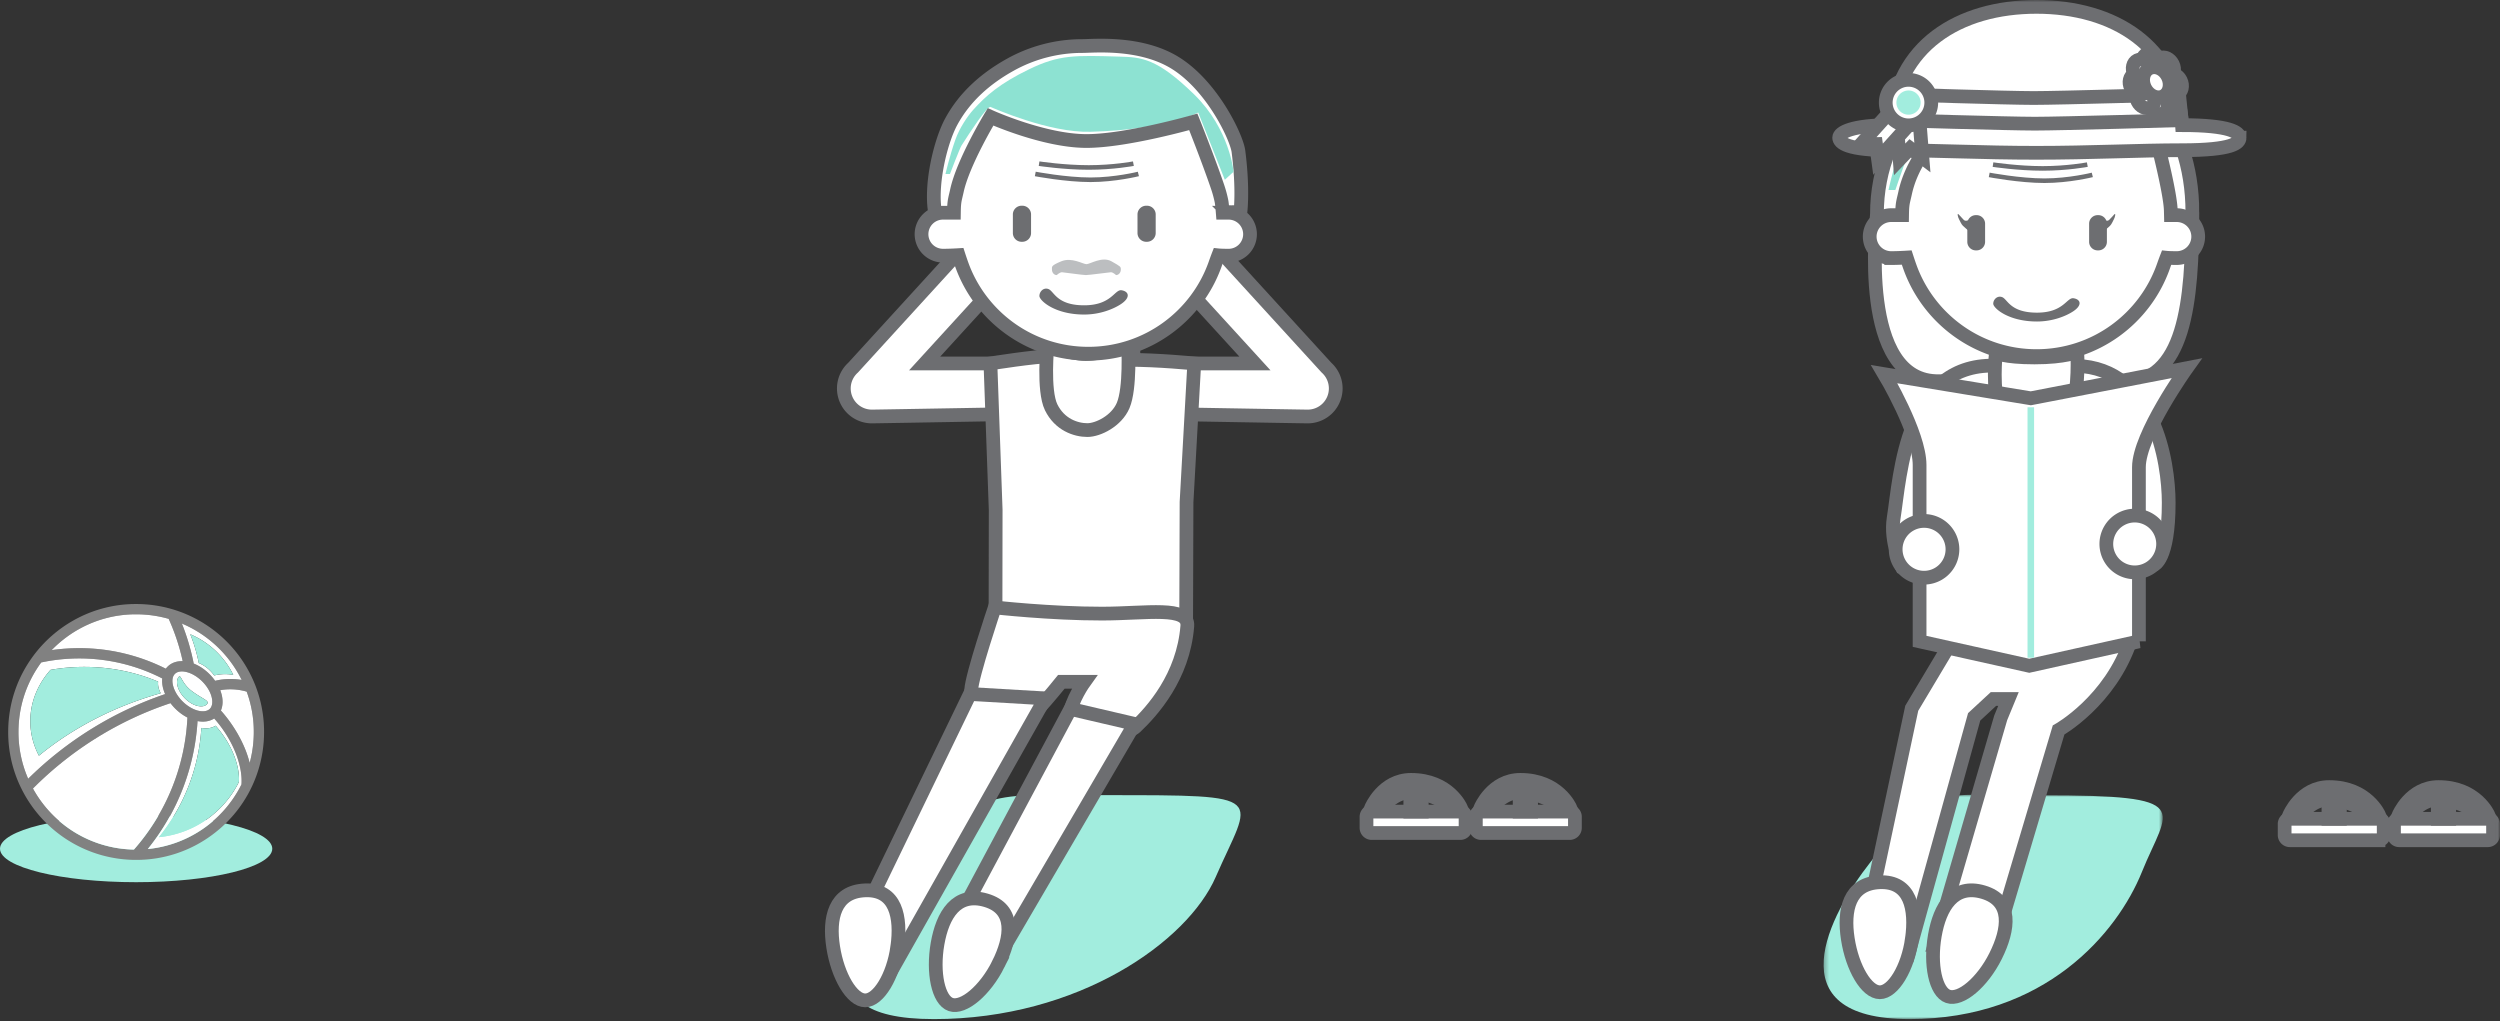 <svg xmlns="http://www.w3.org/2000/svg" xmlns:xlink="http://www.w3.org/1999/xlink" width="546" height="223" viewBox="0 0 546 223">
    <rect x="0" y="0" width="546" height="223" fill="#333333" stroke="none"/>
    <defs>
        <path id="a" d="M.27.978h74.076V50H.27z"/>
        <path id="c" d="M0 222.569h565.984V0H0z"/>
    </defs>
    <g fill="none" fill-rule="evenodd" transform="translate(-20)">
        <path fill="#A2EDDE" d="M285.508 191.543c7.816-17.948 12.324-17.88-23.899-17.88-25.424 0-28.173-2.06-42.67 16.35-9.495 12.055-26.557 32.556 5.041 32.556s55.401-16.957 61.528-31.026"/>
        <g transform="translate(418 172.569)">
            <mask id="b" fill="#fff">
                <use xlink:href="#a"/>
            </mask>
            <path fill="#A2EDDE" d="M69.787 17.876C75.478 3.777 81.917 1.12 47.967 1.12c-23.828 0-23.906-2.609-37.494 14.645C1.575 27.064-10.6 50 19.014 50s45.39-18.788 50.773-32.124" mask="url(#b)"/>
        </g>
        <path fill="#FFF" d="M539.466 183.507H520.1a1.135 1.135 0 0 1-1.135-1.135v-2.412c0-.626.508-1.135 1.135-1.135h19.367c.627 0 1.135.509 1.135 1.135v2.412c0 .627-.508 1.135-1.135 1.135"/>
        <path stroke="#6D6E71" stroke-width="3" d="M539.466 183.507H520.1a1.135 1.135 0 0 1-1.135-1.135v-2.412c0-.626.508-1.135 1.135-1.135h19.367c.627 0 1.135.509 1.135 1.135v2.412c0 .627-.508 1.135-1.135 1.135z"/>
        <mask id="d" fill="#fff">
            <use xlink:href="#c"/>
        </mask>
        <path fill="#FFF" d="M528.533 178.825h2.499v-4.713h-2.499z" mask="url(#d)"/>
        <path stroke="#6D6E71" stroke-width="3" d="M528.533 178.825h2.499v-4.713h-2.499z" mask="url(#d)"/>
        <path fill="#FFF" d="M538.303 178.055s-5.264-3.487-9.615-3.487c-3.854 0-6.263 3.487-6.263 3.487h-2.475s2.54-6.156 8.738-6.156c8.323 0 10.928 6.156 10.928 6.156h-1.313z" mask="url(#d)"/>
        <path stroke="#6D6E71" stroke-width="3" d="M538.303 178.055s-5.264-3.487-9.615-3.487c-3.854 0-6.263 3.487-6.263 3.487h-2.475s2.54-6.156 8.738-6.156c8.323 0 10.928 6.156 10.928 6.156h-1.313z" mask="url(#d)"/>
        <path fill="#FFF" d="M563.35 183.507h-19.368a1.135 1.135 0 0 1-1.135-1.135v-2.412c0-.626.508-1.135 1.135-1.135h19.367c.627 0 1.135.509 1.135 1.135v2.412c0 .627-.508 1.135-1.135 1.135" mask="url(#d)"/>
        <path stroke="#6D6E71" stroke-width="3" d="M563.35 183.507h-19.368a1.135 1.135 0 0 1-1.135-1.135v-2.412c0-.626.508-1.135 1.135-1.135h19.367c.627 0 1.135.509 1.135 1.135v2.412c0 .627-.508 1.135-1.135 1.135z" mask="url(#d)"/>
        <path fill="#FFF" d="M552.416 178.825h2.499v-4.713h-2.499z" mask="url(#d)"/>
        <path stroke="#6D6E71" stroke-width="3" d="M552.416 178.825h2.499v-4.713h-2.499z" mask="url(#d)"/>
        <path fill="#FFF" d="M562.186 178.055s-5.264-3.487-9.615-3.487c-3.855 0-6.264 3.487-6.264 3.487h-2.475s2.54-6.156 8.739-6.156c8.322 0 10.928 6.156 10.928 6.156h-1.313z" mask="url(#d)"/>
        <path stroke="#6D6E71" stroke-width="3" d="M562.186 178.055s-5.264-3.487-9.615-3.487c-3.855 0-6.264 3.487-6.264 3.487h-2.475s2.54-6.156 8.739-6.156c8.322 0 10.928 6.156 10.928 6.156h-1.313z" mask="url(#d)"/>
        <path fill="#FFF" d="M338.946 181.934h-19.367a1.135 1.135 0 0 1-1.135-1.134v-2.412c0-.627.508-1.135 1.135-1.135h19.367c.627 0 1.135.508 1.135 1.135v2.412c0 .626-.508 1.134-1.135 1.134" mask="url(#d)"/>
        <path stroke="#6D6E71" stroke-width="3" d="M338.946 181.934h-19.367a1.135 1.135 0 0 1-1.135-1.134v-2.412c0-.627.508-1.135 1.135-1.135h19.367c.627 0 1.135.508 1.135 1.135v2.412c0 .626-.508 1.134-1.135 1.134z" mask="url(#d)"/>
        <path fill="#FFF" d="M328.012 177.253h2.499v-4.713h-2.499z" mask="url(#d)"/>
        <path stroke="#6D6E71" stroke-width="3" d="M328.012 177.253h2.499v-4.713h-2.499z" mask="url(#d)"/>
        <path fill="#FFF" d="M337.782 176.483s-5.264-3.488-9.615-3.488c-3.854 0-6.263 3.488-6.263 3.488h-2.475s2.54-6.158 8.738-6.158c8.323 0 10.928 6.158 10.928 6.158h-1.313z" mask="url(#d)"/>
        <path stroke="#6D6E71" stroke-width="3" d="M337.782 176.483s-5.264-3.488-9.615-3.488c-3.854 0-6.263 3.488-6.263 3.488h-2.475s2.54-6.158 8.738-6.158c8.323 0 10.928 6.158 10.928 6.158h-1.313z" mask="url(#d)"/>
        <path fill="#FFF" d="M362.828 181.934h-19.367a1.135 1.135 0 0 1-1.135-1.134v-2.412c0-.627.508-1.135 1.135-1.135h19.367c.627 0 1.135.508 1.135 1.135v2.412c0 .626-.508 1.134-1.135 1.134" mask="url(#d)"/>
        <path stroke="#6D6E71" stroke-width="3" d="M362.828 181.934h-19.367a1.135 1.135 0 0 1-1.135-1.134v-2.412c0-.627.508-1.135 1.135-1.135h19.367c.627 0 1.135.508 1.135 1.135v2.412c0 .626-.508 1.134-1.135 1.134z" mask="url(#d)"/>
        <path fill="#FFF" d="M351.895 177.253h2.499v-4.713h-2.499z" mask="url(#d)"/>
        <path stroke="#6D6E71" stroke-width="3" d="M351.895 177.253h2.499v-4.713h-2.499z" mask="url(#d)"/>
        <path fill="#FFF" d="M361.665 176.483s-5.264-3.488-9.615-3.488c-3.854 0-6.263 3.488-6.263 3.488h-2.475s2.54-6.158 8.738-6.158c8.323 0 10.928 6.158 10.928 6.158h-1.313z" mask="url(#d)"/>
        <path stroke="#6D6E71" stroke-width="3" d="M361.665 176.483s-5.264-3.488-9.615-3.488c-3.854 0-6.263 3.488-6.263 3.488h-2.475s2.54-6.158 8.738-6.158c8.323 0 10.928 6.158 10.928 6.158h-1.313z" mask="url(#d)"/>
        <path fill="#FFF" d="M498.812 46.348c0 19.779-1.618 37.335-15.488 37.203-5.267-.051-34.637-.422-39.762-.298-17.966.435-13.64-34.974-13.64-36.514 0-19.78 14.871-35.787 37.12-35.787 19.78 0 31.77 15.617 31.77 35.396" mask="url(#d)"/>
        <path stroke="#6D6E71" stroke-width="3" d="M498.812 46.348c0 19.779-1.618 37.335-15.488 37.203-5.267-.051-34.637-.422-39.762-.298-17.966.435-13.64-34.974-13.64-36.514 0-19.78 14.871-35.787 37.12-35.787 19.78 0 31.77 15.617 31.77 35.396z" mask="url(#d)"/>
        <path fill="#8DE2D2" d="M451.426 16.494c6.546-3.164 15.874-2.996 15.874-2.996s-11.148 4.602-14.546 9.155c-3.049 4.086.236 9.568-1.328 9.568-4.155 0-7.293-2.032-8.001-2.325-.71-.294-2.8-.956-2.8-.956s-3.58 3.943-4.74 7.025c-.578 1.54-1.94 5.535-1.94 5.535h-1.498s.91-4.289 2.214-8.009c.923-2.635 4.015-7.078 5.144-8.336 2.722-3.035 5.077-5.496 11.621-8.66" mask="url(#d)"/>
        <path fill="#FFF" d="M456.562 79.904c-20.462-1.287-21.525 24.086-22.99 33.269-.826 5.175 1.805 10.675 1.805 10.675l9.428 2.023c.047-3.051.402-3.674.402-9.964 0-3.766 1.698-10.743 1.698-10.743H448s1.82 17.112 1.762 23.254c-.052 5.459-3.268 11.21-3.268 11.21l35.501.113s-2.343-5.42-2.343-10.834c0-6.111 1.603-23.743 1.603-23.743l1.156-.01s.729 7.473.758 11.152c.028 3.679-1.199 5.12-1.199 5.12 1.078 1.68 8.447 1.943 8.447 1.943s3.228-.936 3.228-13.57c0-8.987-3.228-29.386-20.151-29.895h-16.932" mask="url(#d)"/>
        <path stroke="#6D6E71" stroke-width="3" d="M456.562 79.904c-20.462-1.287-21.525 24.086-22.99 33.269-.826 5.175 1.805 10.675 1.805 10.675l9.428 2.023c.047-3.051.402-3.674.402-9.964 0-3.766 1.698-10.743 1.698-10.743H448s1.82 17.112 1.762 23.254c-.052 5.459-3.268 11.21-3.268 11.21l35.501.113s-2.343-5.42-2.343-10.834c0-6.111 1.603-23.743 1.603-23.743l1.156-.01s.729 7.473.758 11.152c.028 3.679-1.199 5.12-1.199 5.12 1.078 1.68 8.447 1.943 8.447 1.943s3.228-.936 3.228-13.57c0-8.987-3.228-29.386-20.151-29.895h-16.932z" mask="url(#d)"/>
        <path fill="#FFF" d="M500.088 51.675a4.687 4.687 0 0 1-4.689 4.688c-1.574 0-2.228-.069-2.228-.069s-.259.667-.693 1.897c-4.029 11.408-14.907 19.58-27.699 19.58-12.717 0-23.546-8.084-27.627-19.39-.335-.929-.726-2.133-.726-2.133s-1.838.115-3.394.115a4.687 4.687 0 0 1-4.688-4.688 4.687 4.687 0 0 1 4.688-4.688h2.384s.01-.678.024-1.026c.07-1.715.286-2.184.64-3.812 1.344-6.197 5.224-10.416 5.224-10.416s14.809.926 24.268.946c9.459.02 25.953-.04 25.953-.04s2.465 9.687 2.574 13.257c.017.557.029 1.091.029 1.091h1.271a4.687 4.687 0 0 1 4.689 4.688" mask="url(#d)"/>
        <path stroke="#6D6E71" stroke-width="3" d="M500.088 51.675a4.687 4.687 0 0 1-4.689 4.688c-1.574 0-2.228-.069-2.228-.069s-.259.667-.693 1.897c-4.029 11.408-14.907 19.58-27.699 19.58-12.717 0-23.546-8.084-27.627-19.39-.335-.929-.726-2.133-.726-2.133s-1.838.115-3.394.115a4.687 4.687 0 0 1-4.688-4.688 4.687 4.687 0 0 1 4.688-4.688h2.384s.01-.678.024-1.026c.07-1.715.286-2.184.64-3.812 1.344-6.197 5.224-10.416 5.224-10.416s14.809.926 24.268.946c9.459.02 25.953-.04 25.953-.04s2.465 9.687 2.574 13.257c.017.557.029 1.091.029 1.091h1.271a4.687 4.687 0 0 1 4.689 4.688z" mask="url(#d)"/>
        <path fill="#FFF" d="M473.678 76.843s.449 8.252-1.172 12.065c-1.436 3.377-5.466 5.372-7.818 5.372-2.535 0-6.061-1.2-7.908-4.98-1.802-3.687-.882-12.273-.882-12.273s1.636 1.04 8.444 1.04c6.786 0 9.336-1.224 9.336-1.224" mask="url(#d)"/>
        <path stroke="#6D6E71" stroke-width="3" d="M473.678 76.843s.449 8.252-1.172 12.065c-1.436 3.377-5.466 5.372-7.818 5.372-2.535 0-6.061-1.2-7.908-4.98-1.802-3.687-.882-12.273-.882-12.273s1.636 1.04 8.444 1.04c6.786 0 9.336-1.224 9.336-1.224z" mask="url(#d)"/>
        <path fill="#6D6E71" d="M451.68 54.687h-.155a1.869 1.869 0 0 1-1.864-1.863V48.85c0-1.025.839-1.863 1.864-1.863h.155c1.025 0 1.864.838 1.864 1.863v3.974a1.869 1.869 0 0 1-1.864 1.863M478.282 54.687h-.155a1.869 1.869 0 0 1-1.864-1.863V48.85c0-1.025.839-1.863 1.864-1.863h.155c1.025 0 1.864.838 1.864 1.863v3.974a1.869 1.869 0 0 1-1.864 1.863M457.25 64.885c1.224.448 1.716 3.397 7.623 3.397 5.906 0 6.49-3.397 8.013-3.14 1.597.269 1.915 1.559-.187 2.91-1.536.988-4.385 2.164-7.826 2.164-6.301 0-9.548-2.948-9.548-3.881 0-.932.891-1.828 1.925-1.45" mask="url(#d)"/>
        <path fill="#FFF" d="M455.6 206.418l-13.105-.06 14.457-49.573 1.702-4.127h-3.28l-4.218 3.906-14.44 52.088h-10.68l11.49-53.968 8.4-14.066s43.884-14.257 39.445-.877c-4.439 13.38-15.777 19.694-15.777 19.694L455.6 206.418z" mask="url(#d)"/>
        <path stroke="#6D6E71" stroke-width="3" d="M455.6 206.418l-13.105-.06 14.457-49.573 1.702-4.127h-3.28l-4.218 3.906-14.44 52.088h-10.68l11.49-53.968 8.4-14.066s43.884-14.257 39.445-.877c-4.439 13.38-15.777 19.694-15.777 19.694L455.6 206.418z" mask="url(#d)"/>
        <path fill="#6D6E71" d="M449.878 48.087v2.254s-.754-.603-1.164-1.013c-.41-.41-.562-.907-.861-1.443-.298-.535-.468-1.515-.04-1.017.278.322.637.717 1.069 1.149.383.384.996.07.996.07M479.648 48.087v2.254s.754-.603 1.164-1.013c.41-.41.562-.907.86-1.443.299-.535.469-1.515.04-1.017-.277.322-.635.717-1.068 1.149-.383.384-.996.07-.996.07" mask="url(#d)"/>
        <path fill="#FFF" d="M509.13 30.064c0 1.14-1.434 2.744-12.659 2.744-9.065 0-19.983.566-31.746.566-11.73 0-22.619-.566-31.67-.566-9.549 0-11.382-1.6-11.382-2.744 0-1.14 2.865-2.735 11.288-2.735 1.062-17.305 14.895-25.83 31.801-25.83s30.74 8.525 31.802 25.83c10.51 0 12.565 1.595 12.565 2.735" mask="url(#d)"/>
        <path stroke="#6D6E71" stroke-width="3" d="M509.13 30.064c0 1.14-1.434 2.744-12.659 2.744-9.065 0-19.983.566-31.746.566-11.73 0-22.619-.566-31.67-.566-9.549 0-11.382-1.6-11.382-2.744 0-1.14 2.865-2.735 11.288-2.735 1.062-17.305 14.895-25.83 31.801-25.83s30.74 8.525 31.802 25.83c10.51 0 12.565 1.595 12.565 2.735z" mask="url(#d)"/>
        <path fill="#FFF" d="M496.48 26.245s-26.389.766-32.063.766c-5.674 0-31.351-.766-31.351-.766l1.599-5.604s23.711.766 29.485.766c5.775 0 31.76-.766 31.76-.766l.57 5.604z" mask="url(#d)"/>
        <path stroke="#6D6E71" stroke-width="3" d="M496.48 26.245s-26.389.766-32.063.766c-5.674 0-31.351-.766-31.351-.766l1.599-5.604s23.711.766 29.485.766c5.775 0 31.76-.766 31.76-.766l.57 5.604z" mask="url(#d)"/>
        <path fill="#FFF" d="M491.654 13.02c.581 1.188.27 2.535-.698 3.008-.967.474-2.222-.105-2.804-1.293-.58-1.187-.269-2.533.698-3.007.967-.473 2.223.106 2.804 1.293" mask="url(#d)"/>
        <path stroke="#6D6E71" stroke-width="3" d="M491.654 13.02c.581 1.188.27 2.535-.698 3.008-.967.474-2.222-.105-2.804-1.293-.58-1.187-.269-2.533.698-3.007.967-.473 2.223.106 2.804 1.293z" mask="url(#d)"/>
        <path fill="#FFF" d="M494.531 13.997c.581 1.187.27 2.534-.698 3.007-.967.473-2.222-.105-2.804-1.293-.58-1.187-.269-2.534.698-3.007.967-.474 2.223.106 2.804 1.293" mask="url(#d)"/>
        <path stroke="#6D6E71" stroke-width="3" d="M494.531 13.997c.581 1.187.27 2.534-.698 3.007-.967.473-2.222-.105-2.804-1.293-.58-1.187-.269-2.534.698-3.007.967-.474 2.223.106 2.804 1.293z" mask="url(#d)"/>
        <path fill="#FFF" d="M496.267 17.543c.581 1.187.27 2.534-.698 3.007-.967.474-2.222-.105-2.804-1.292-.58-1.188-.269-2.534.698-3.007.967-.474 2.223.105 2.804 1.292" mask="url(#d)"/>
        <path stroke="#6D6E71" stroke-width="3" d="M496.267 17.543c.581 1.187.27 2.534-.698 3.007-.967.474-2.222-.105-2.804-1.292-.58-1.188-.269-2.534.698-3.007.967-.474 2.223.105 2.804 1.292z" mask="url(#d)"/>
        <path fill="#FFF" d="M495.569 20.55c.581 1.187.269 2.534-.698 3.007-.967.474-2.222-.105-2.804-1.292-.581-1.188-.269-2.534.698-3.007.967-.474 2.223.105 2.804 1.292" mask="url(#d)"/>
        <path stroke="#6D6E71" stroke-width="3" d="M495.569 20.55c.581 1.187.269 2.534-.698 3.007-.967.474-2.222-.105-2.804-1.292-.581-1.188-.269-2.534.698-3.007.967-.474 2.223.105 2.804 1.292z" mask="url(#d)"/>
        <path fill="#FFF" d="M493.142 21.739c.581 1.187.27 2.534-.698 3.007-.967.473-2.222-.105-2.804-1.293-.58-1.187-.269-2.534.698-3.007.967-.474 2.223.106 2.804 1.293" mask="url(#d)"/>
        <path stroke="#6D6E71" stroke-width="3" d="M493.142 21.739c.581 1.187.27 2.534-.698 3.007-.967.473-2.222-.105-2.804-1.293-.58-1.187-.269-2.534.698-3.007.967-.474 2.223.106 2.804 1.293z" mask="url(#d)"/>
        <path fill="#FFF" d="M490.339 20.446c.58 1.187.269 2.534-.698 3.007-.967.473-2.222-.105-2.804-1.293-.581-1.187-.27-2.533.698-3.007.967-.474 2.223.106 2.804 1.293" mask="url(#d)"/>
        <path stroke="#6D6E71" stroke-width="3" d="M490.339 20.446c.58 1.187.269 2.534-.698 3.007-.967.473-2.222-.105-2.804-1.293-.581-1.187-.27-2.533.698-3.007.967-.474 2.223.106 2.804 1.293z" mask="url(#d)"/>
        <path fill="#FFF" d="M488.88 17.466c.58 1.187.269 2.534-.698 3.007-.967.473-2.222-.105-2.804-1.293-.581-1.187-.27-2.533.698-3.007.967-.474 2.223.106 2.804 1.293" mask="url(#d)"/>
        <path stroke="#6D6E71" stroke-width="3" d="M488.88 17.466c.58 1.187.269 2.534-.698 3.007-.967.473-2.222-.105-2.804-1.293-.581-1.187-.27-2.533.698-3.007.967-.474 2.223.106 2.804 1.293z" mask="url(#d)"/>
        <path fill="#FFF" d="M489.578 14.458c.581 1.187.269 2.534-.698 3.007-.967.473-2.222-.105-2.804-1.293-.581-1.187-.269-2.533.698-3.007.967-.474 2.223.106 2.804 1.293" mask="url(#d)"/>
        <path stroke="#6D6E71" stroke-width="3" d="M489.578 14.458c.581 1.187.269 2.534-.698 3.007-.967.473-2.222-.105-2.804-1.293-.581-1.187-.269-2.533.698-3.007.967-.474 2.223.106 2.804 1.293z" mask="url(#d)"/>
        <path fill="#FFF" d="M493.441 16.749c.826 1.687.382 3.6-.992 4.273-1.374.673-3.158-.15-3.984-1.836-.826-1.688-.382-3.602.992-4.274 1.374-.673 3.158.15 3.984 1.837" mask="url(#d)"/>
        <path stroke="#6D6E71" stroke-width="3" d="M493.441 16.749c.826 1.687.382 3.6-.992 4.273-1.374.673-3.158-.15-3.984-1.836-.826-1.688-.382-3.602.992-4.274 1.374-.673 3.158.15 3.984 1.837z" mask="url(#d)"/>
        <path fill="#FFF" d="M439.066 24.504l.783 9.909-2.658-2.02-2.308 2.413-.783-9.91z" mask="url(#d)"/>
        <path stroke="#6D6E71" stroke-width="3" d="M439.066 24.504l.783 9.909-2.658-2.02-2.308 2.413-.783-9.91z" mask="url(#d)"/>
        <path fill="#FFF" d="M438.036 26.03l-7.873 8.739-.451-3.31-3.338.075 7.873-8.737z" mask="url(#d)"/>
        <path stroke="#6D6E71" stroke-width="3" d="M438.036 26.03l-7.873 8.739-.451-3.31-3.338.075 7.873-8.737z" mask="url(#d)"/>
        <path fill="#FFF" d="M441.505 24.068a4.97 4.97 0 0 1-6.344 3.024 4.97 4.97 0 1 1 6.344-3.024" mask="url(#d)"/>
        <path stroke="#6D6E71" stroke-width="3" d="M441.505 24.068a4.97 4.97 0 0 1-6.344 3.024 4.97 4.97 0 1 1 6.344-3.024z" mask="url(#d)"/>
        <path fill="#A2EDDE" d="M439.313 23.29a2.644 2.644 0 1 1-4.985-1.766 2.644 2.644 0 0 1 4.985 1.766" mask="url(#d)"/>
        <path fill="#FFF" d="M487.143 140.073l-23.953 5.334-23.952-5.334v-38.524c0-6.936-7.717-19.83-7.717-19.83l32.007 5.27 34.054-6.576s-10.44 14.59-10.44 21.624v38.036z" mask="url(#d)"/>
        <path stroke="#6D6E71" stroke-width="3" d="M487.143 140.073l-23.953 5.334-23.952-5.334v-38.524c0-6.936-7.717-19.83-7.717-19.83l32.007 5.27 34.054-6.576s-10.44 14.59-10.44 21.624v38.036z" mask="url(#d)"/>
        <path fill="#FFF" d="M492.423 118.804a6.2 6.2 0 1 1-12.4 0 6.2 6.2 0 0 1 12.4 0" mask="url(#d)"/>
        <path stroke="#6D6E71" stroke-width="3" d="M492.423 118.804a6.2 6.2 0 1 1-12.4 0 6.2 6.2 0 0 1 12.4 0z" mask="url(#d)"/>
        <path fill="#FFF" d="M446.415 119.97a6.2 6.2 0 1 1-12.4 0 6.2 6.2 0 0 1 12.4 0" mask="url(#d)"/>
        <path stroke="#6D6E71" stroke-width="3" d="M446.415 119.97a6.2 6.2 0 1 1-12.4 0 6.2 6.2 0 0 1 12.4 0z" mask="url(#d)"/>
        <path fill="#A2EDDE" d="M462.811 143.648h1.433V88.947h-1.433z" mask="url(#d)"/>
        <path stroke="#6D6E71" d="M475.872 35.951s-4.382.831-9.755.831c-5.372 0-10.845-.831-10.845-.831M476.96 38.198s-5.079 1.27-10.452 1.27c-5.372 0-12.063-1.27-12.063-1.27" mask="url(#d)"/>
        <path fill="#FFF" d="M437.562 205.052c-.884 6.377-4.103 11.657-7 11.657-2.898 0-6.017-5.295-7-11.657-.978-6.316.298-12.112 6.986-12.373 6.688-.26 7.926 5.796 7.014 12.373" mask="url(#d)"/>
        <path stroke="#6D6E71" stroke-width="3" d="M437.562 205.052c-.884 6.377-4.103 11.657-7 11.657-2.898 0-6.017-5.295-7-11.657-.978-6.316.298-12.112 6.986-12.373 6.688-.26 7.926 5.796 7.014 12.373z" mask="url(#d)"/>
        <path fill="#FFF" d="M455.832 208.812c-2.878 5.76-7.617 9.731-10.362 8.803-2.746-.927-4.006-6.94-2.903-13.283 1.096-6.297 4.16-11.38 10.58-9.487 6.42 1.894 5.653 8.028 2.685 13.967" mask="url(#d)"/>
        <path stroke="#6D6E71" stroke-width="3" d="M455.832 208.812c-2.878 5.76-7.617 9.731-10.362 8.803-2.746-.927-4.006-6.94-2.903-13.283 1.096-6.297 4.16-11.38 10.58-9.487 6.42 1.894 5.653 8.028 2.685 13.967z" mask="url(#d)"/>
        <path fill="#FFF" d="M248.486 79.376V90.3s-37.075.661-38.072.661a6.12 6.12 0 0 1-6.118-6.123 6.11 6.11 0 0 1 2.023-4.548l23.9-26.174 8.069 7.365-16.345 17.895h26.542z" mask="url(#d)"/>
        <path stroke="#6D6E71" stroke-width="3" d="M248.486 79.376V90.3s-37.075.661-38.072.661a6.12 6.12 0 0 1-6.118-6.123 6.11 6.11 0 0 1 2.023-4.548l23.9-26.174 8.069 7.365-16.345 17.895h26.542z" mask="url(#d)"/>
        <path fill="#FFF" d="M267.534 79.376V90.3s37.075.661 38.072.661a6.12 6.12 0 0 0 6.118-6.123 6.11 6.11 0 0 0-2.023-4.548L285.8 54.116l-8.068 7.365 16.344 17.895h-26.542z" mask="url(#d)"/>
        <path stroke="#6D6E71" stroke-width="3" d="M267.534 79.376V90.3s37.075.661 38.072.661a6.12 6.12 0 0 0 6.118-6.123 6.11 6.11 0 0 0-2.023-4.548L285.8 54.116l-8.068 7.365 16.344 17.895h-26.542z" mask="url(#d)"/>
        <path fill="#FFF" d="M290.906 46.317s.65-4.894-.432-13.277c-.39-3.012-5.591-14.088-13.636-19.19-7.632-4.84-18.072-3.795-20.404-3.795a32.343 32.343 0 0 0-15.793 4.091c-5.353 2.977-9.9 6.964-12.841 12.337-2.544 4.63-4.835 14.756-3.42 20.617l66.526-.783z" mask="url(#d)"/>
        <path stroke="#6D6E71" stroke-width="3" d="M290.906 46.317s.65-4.894-.432-13.277c-.39-3.012-5.591-14.088-13.636-19.19-7.632-4.84-18.072-3.795-20.404-3.795a32.343 32.343 0 0 0-15.793 4.091c-5.353 2.977-9.9 6.964-12.841 12.337-2.544 4.63-4.835 14.756-3.42 20.617l66.526-.783z" mask="url(#d)"/>
        <path fill="#FFF" d="M249.748 77.798c-3.641 0-13.44 1.579-13.44 1.579l1.148 31.974-.035 22.15 41.63 3.89.089-27.727 1.684-30.287s-7.833-.791-14.546-.791l-16.53-.788z" mask="url(#d)"/>
        <path stroke="#6D6E71" stroke-width="3" d="M249.748 77.798c-3.641 0-13.44 1.579-13.44 1.579l1.148 31.974-.035 22.15 41.63 3.89.089-27.727 1.684-30.287s-7.833-.791-14.546-.791l-16.53-.788z" mask="url(#d)"/>
        <path fill="#FFF" d="M266.383 75.507s.533 9.24-1.088 13.052c-1.436 3.376-5.466 5.372-7.818 5.372-2.535 0-6.061-1.202-7.908-4.982-1.802-3.686-.81-13.594-.81-13.594s4.822 1.97 8.372 1.97 9.252-1.818 9.252-1.818" mask="url(#d)"/>
        <path stroke="#6D6E71" stroke-width="3" d="M266.383 75.507s.533 9.24-1.088 13.052c-1.436 3.376-5.466 5.372-7.818 5.372-2.535 0-6.061-1.202-7.908-4.982-1.802-3.686-.81-13.594-.81-13.594s4.822 1.97 8.372 1.97 9.252-1.818 9.252-1.818z" mask="url(#d)"/>
        <path fill="#8DE2D2" d="M244.808 15.103c6.545-3.164 9.924-3.034 19.738-2.737 4.69.141 8.107.288 16.277 8.276 7.786 7.61 8.583 16.872 8.583 16.872l-1.905 1.75-5.812-14.693s-6.789 3.761-23.556 4.211c-8.999.241-21.092-5.132-21.8-5.425-.709-.293-4.554 5.624-6.323 8.401-.417.653-2.54 6.251-2.54 6.251h-.977s.845-3.752 2.15-7.472c.922-2.635 2.745-5.254 3.874-6.513 2.723-3.035 5.746-5.756 12.291-8.92" mask="url(#d)"/>
        <path fill="#FFF" d="M293.005 51.15a4.687 4.687 0 0 1-4.69 4.69c-1.573 0-2.227-.07-2.227-.07s-.26.667-.693 1.897c-4.03 11.407-14.907 19.58-27.7 19.58-12.716 0-23.545-8.084-27.626-19.392-.335-.928-.726-2.132-.726-2.132s-1.838.116-3.394.116a4.687 4.687 0 0 1-4.688-4.689 4.687 4.687 0 0 1 4.688-4.688h2.384s.01-.678.024-1.025c.07-1.716.286-2.185.64-3.813 1.344-6.197 7.336-16.1 7.336-16.1s11.585 5.217 20.8 5.272c8.684.053 23.482-4.183 23.482-4.183s3.255 8.148 5.324 14.237c.326.96.653 2.142.853 3.19.105.547.253 2.422.253 2.422h1.27a4.687 4.687 0 0 1 4.69 4.688" mask="url(#d)"/>
        <path stroke="#6D6E71" stroke-width="3" d="M293.005 51.15a4.687 4.687 0 0 1-4.69 4.69c-1.573 0-2.227-.07-2.227-.07s-.26.667-.693 1.897c-4.03 11.407-14.907 19.58-27.7 19.58-12.716 0-23.545-8.084-27.626-19.392-.335-.928-.726-2.132-.726-2.132s-1.838.116-3.394.116a4.687 4.687 0 0 1-4.688-4.689 4.687 4.687 0 0 1 4.688-4.688h2.384s.01-.678.024-1.025c.07-1.716.286-2.185.64-3.813 1.344-6.197 7.336-16.1 7.336-16.1s11.585 5.217 20.8 5.272c8.684.053 23.482-4.183 23.482-4.183s3.255 8.148 5.324 14.237c.326.96.653 2.142.853 3.19.105.547.253 2.422.253 2.422h1.27a4.687 4.687 0 0 1 4.69 4.688z" mask="url(#d)"/>
        <path fill="#6D6E71" d="M243.276 52.808h-.16a1.913 1.913 0 0 1-1.906-1.907v-4.066c0-1.048.859-1.906 1.907-1.906h.159c1.049 0 1.907.858 1.907 1.906V50.9a1.912 1.912 0 0 1-1.907 1.907M270.496 52.808h-.159a1.913 1.913 0 0 1-1.907-1.907v-4.066c0-1.048.86-1.906 1.907-1.906h.16c1.048 0 1.906.858 1.906 1.906V50.9a1.912 1.912 0 0 1-1.907 1.907M248.976 63.128c1.251.468 1.756 3.55 7.8 3.55 6.042 0 6.64-3.55 8.2-3.282 1.634.281 1.959 1.628-.192 3.04-1.572 1.032-4.488 2.261-8.008 2.261-6.448 0-9.77-3.08-9.77-4.054 0-.974.911-1.91 1.97-1.515" mask="url(#d)"/>
        <path fill="#FFF" d="M253.576 156.357c.365-3.418 3.264-7.445 3.264-7.445h-5.044s-2.974 3.696-5.051 5.922c-2.077 2.225-14.757-1.127-14.638-4.118.123-3.115 5.157-18.057 5.157-18.057s12.17 1.366 23.418 1.354c9.846-.01 18.983-1.764 18.626 2.727-.88 11.071-7.637 18.557-11.343 22.065-2.265 2.144-14.743.867-14.39-2.448" mask="url(#d)"/>
        <path stroke="#6D6E71" stroke-width="3" d="M253.576 156.357c.365-3.418 3.264-7.445 3.264-7.445h-5.044s-2.974 3.696-5.051 5.922c-2.077 2.225-14.757-1.127-14.638-4.118.123-3.115 5.157-18.057 5.157-18.057s12.17 1.366 23.418 1.354c9.846-.01 18.983-1.764 18.626 2.727-.88 11.071-7.637 18.557-11.343 22.065-2.265 2.144-14.743.867-14.39-2.448z" mask="url(#d)"/>
        <path stroke="#6D6E71" d="M267.534 35.746s-4.382.83-9.755.83c-5.372 0-10.845-.83-10.845-.83M268.622 37.993s-5.08 1.27-10.452 1.27c-5.373 0-12.064-1.27-12.064-1.27" mask="url(#d)"/>
        <path fill="#FFF" d="M214.644 212.067l-10.415-3.434 27.608-57.068 16.424.963z" mask="url(#d)"/>
        <path stroke="#6D6E71" stroke-width="3" d="M214.644 212.067l-10.415-3.434 27.608-57.068 16.424.963z" mask="url(#d)"/>
        <path fill="#FFF" d="M235.095 214.038l-9.98-5.535 28.674-53.67 14.007 3.27z" mask="url(#d)"/>
        <path stroke="#6D6E71" stroke-width="3" d="M235.095 214.038l-9.98-5.535 28.674-53.67 14.007 3.27z" mask="url(#d)"/>
        <path fill="#FFF" d="M215.966 206.826c-.884 6.376-4.103 11.656-7 11.656-2.898 0-6.017-5.294-7.001-11.656-.977-6.317.299-12.112 6.987-12.374 6.688-.26 7.926 5.797 7.014 12.374" mask="url(#d)"/>
        <path stroke="#6D6E71" stroke-width="3" d="M215.966 206.826c-.884 6.376-4.103 11.656-7 11.656-2.898 0-6.017-5.294-7.001-11.656-.977-6.317.299-12.112 6.987-12.374 6.688-.26 7.926 5.797 7.014 12.374z" mask="url(#d)"/>
        <path fill="#FFF" d="M238.024 210.586c-2.878 5.759-7.617 9.73-10.362 8.804-2.746-.928-4.006-6.942-2.903-13.284 1.096-6.297 4.159-11.38 10.579-9.486 6.42 1.893 5.654 8.027 2.686 13.966" mask="url(#d)"/>
        <path stroke="#6D6E71" stroke-width="3" d="M238.024 210.586c-2.878 5.759-7.617 9.73-10.362 8.804-2.746-.928-4.006-6.942-2.903-13.284 1.096-6.297 4.159-11.38 10.579-9.486 6.42 1.893 5.654 8.027 2.686 13.966z" mask="url(#d)"/>
        <path fill="#BCBEC0" d="M251.767 57.075c2.278-.954 4.733.6 5.5.62.766.019 3.444-1.778 5.483-.62 2.038 1.155 2.038 1.155 2.038 1.811 0 .655-.467 1.191-1.036 1.191 0 0-.666-.62-1.121-.62-.23 0-4.817.62-5.474.62s-5.015-.62-5.239-.62c-.454 0-1.136.62-1.136.62-.57 0-1.036-.535-1.036-1.19 0-.657-.257-.86 2.021-1.813" mask="url(#d)"/>
        <path fill="#A2EDDE" d="M79.464 185.363c0 4.036-13.312 7.308-29.732 7.308S20 189.4 20 185.363s13.311-7.308 29.732-7.308c16.42 0 29.732 3.272 29.732 7.308" mask="url(#d)"/>
        <g mask="url(#d)">
            <path fill="#818181" d="M56.066 151.591c-.518-1.176-.738-2.354-.63-3.419a39.763 39.763 0 0 0-26.434-3.493c-3.25 4.423-4.965 9.664-4.965 15.181 0 3.57.711 7.001 2.112 10.22 8.445-8.339 18.734-14.699 29.917-18.489m4.868 5.12a10.7 10.7 0 0 1-2.674-1.963 10.994 10.994 0 0 1-1.022-1.179c-11.272 3.741-21.629 10.166-30.04 18.643a25.768 25.768 0 0 0 8.92 9.443 25.6 25.6 0 0 0 13.128 3.89 46.95 46.95 0 0 0 11.688-28.835m-4.326-11.118c.828-.83 1.981-1.235 3.295-1.194a46.663 46.663 0 0 0-3.062-9.237 25.726 25.726 0 0 0-7.11-.995c-4.089 0-7.997.931-11.617 2.77a25.927 25.927 0 0 0-6.839 5.055 42.025 42.025 0 0 1 24.942 4.057c.12-.162.247-.314.391-.456m9.352 9.07c.667-.873.487-2.517-.44-4.1a8.522 8.522 0 0 0-1.344-1.728c-.95-.953-2.08-1.658-3.175-1.988-1.206-.364-2.23-.242-2.805.334a1.754 1.754 0 0 0-.426.722c-.306.978.025 2.412.862 3.742a8.877 8.877 0 0 0 1.216 1.516c.806.805 1.724 1.428 2.66 1.804.015.005.03.012.044.02 1.375.542 2.626.476 3.276-.172a1.5 1.5 0 0 0 .132-.15m1.023-5.973c2.246-.554 4.295-.445 5.8-.19a25.724 25.724 0 0 0-13.066-12.32 48.94 48.94 0 0 1 2.59 8.745c1.231.485 2.416 1.278 3.457 2.32.453.453.86.937 1.218 1.445m5.755 22.634c.288-3.61-1.445-9.3-5.956-14.41-.7.454-1.549.685-2.48.685-.375 0-.763-.038-1.157-.113a49.208 49.208 0 0 1-10.855 27.941 25.642 25.642 0 0 0 20.448-14.103m1.789-4.7c.597-2.194.9-4.463.9-6.763 0-3.038-.52-5.99-1.547-8.8-.987-.299-3.208-.8-5.778-.315.63 1.611.678 3.181.138 4.43 2.724 3.044 5.251 7.24 6.286 11.448m3.148-6.763c0 3-.473 5.953-1.407 8.775-1.828 5.53-5.286 10.286-10.003 13.753a27.716 27.716 0 0 1-16.517 5.413 27.87 27.87 0 0 1-14.82-4.24 28.016 28.016 0 0 1-10.11-11.043 27.635 27.635 0 0 1-3.026-12.658c0-6.15 1.96-11.986 5.67-16.873a28.197 28.197 0 0 1 9.638-8.056 27.645 27.645 0 0 1 12.634-3.012c2.811 0 5.59.416 8.252 1.238a27.96 27.96 0 0 1 17.26 15.288 27.725 27.725 0 0 1 2.43 11.415"/>
            <path fill="#FFF" d="M75.426 159.86c0 2.3-.303 4.57-.9 6.763-1.036-4.209-3.563-8.404-6.287-11.448.54-1.249.491-2.819-.138-4.43 2.57-.486 4.791.016 5.778.315a25.537 25.537 0 0 1 1.547 8.8M72.171 170.795c.246-3.083-1.233-7.942-5.086-12.305-.599.388-1.324.585-2.119.585-.319 0-.649-.032-.988-.096a42.026 42.026 0 0 1-9.269 23.86 21.903 21.903 0 0 0 17.462-12.044m-5.389-13.882c4.51 5.11 6.243 10.8 5.955 14.41a25.642 25.642 0 0 1-20.448 14.103 49.207 49.207 0 0 0 10.854-27.942c.396.076.783.114 1.157.114.932 0 1.781-.23 2.482-.685"/>
            <path fill="#A2EDDE" d="M67.085 158.49c3.853 4.363 5.332 9.221 5.086 12.305a21.902 21.902 0 0 1-17.462 12.045 42.026 42.026 0 0 0 9.269-23.862c.339.064.669.097.988.097.796 0 1.52-.197 2.119-.584"/>
            <path fill="#FFF" d="M66.776 147.518c1.616-.398 3.09-.32 4.17-.138a18.483 18.483 0 0 0-9.393-8.857 35.095 35.095 0 0 1 1.862 6.288c.886.35 1.737.918 2.486 1.67.326.324.618.671.876 1.037m6.005.98c-1.503-.254-3.552-.363-5.8.191a11.113 11.113 0 0 0-1.218-1.445c-1.04-1.042-2.225-1.835-3.456-2.32a48.956 48.956 0 0 0-2.59-8.746 25.718 25.718 0 0 1 13.064 12.32"/>
            <path fill="#A2EDDE" d="M70.946 147.38a10.29 10.29 0 0 0-4.17.139 7.793 7.793 0 0 0-.875-1.038c-.75-.751-1.601-1.32-2.486-1.67a35.152 35.152 0 0 0-1.862-6.287 18.487 18.487 0 0 1 9.393 8.857"/>
            <path fill="#FFF" d="M65.253 153.725c.53-.693-.988-1.055-3.274-2.736-2.287-1.681-2.433-3.661-2.891-3.204a1.382 1.382 0 0 0-.34.573c-.24.776.022 1.914.686 2.97.266.425.592.829.966 1.205.64.639 1.37 1.134 2.112 1.432l.036.015c1.09.43 2.086.379 2.6-.135.04-.04.075-.08.105-.12m.267-3.164c.928 1.584 1.108 3.228.44 4.1a1.5 1.5 0 0 1-.131.15c-.65.649-1.901.715-3.276.172l-.045-.02c-.935-.375-1.853-.998-2.66-1.803a8.838 8.838 0 0 1-1.215-1.516c-.837-1.33-1.168-2.764-.862-3.742a1.76 1.76 0 0 1 .426-.722c.575-.576 1.599-.698 2.805-.334 1.095.33 2.224 1.035 3.175 1.988a8.577 8.577 0 0 1 1.343 1.727"/>
            <path fill="#A2EDDE" d="M61.978 150.99c2.287 1.68 3.805 2.041 3.274 2.735-.03.04-.065.08-.105.12-.514.514-1.509.566-2.6.135-.01-.006-.023-.01-.036-.015-.742-.298-1.472-.793-2.11-1.433a6.926 6.926 0 0 1-.967-1.203c-.665-1.057-.927-2.195-.685-2.97a1.39 1.39 0 0 1 .338-.575c.458-.457.604 1.524 2.891 3.205"/>
            <path fill="#FFF" d="M59.903 144.398c-1.314-.04-2.467.364-3.295 1.194a3.838 3.838 0 0 0-.39.455 42.037 42.037 0 0 0-24.943-4.056 25.894 25.894 0 0 1 6.84-5.056 25.418 25.418 0 0 1 11.617-2.769c2.42 0 4.81.334 7.11.995a46.663 46.663 0 0 1 3.061 9.237M58.26 154.748c.81.81 1.723 1.477 2.674 1.962a46.95 46.95 0 0 1-11.688 28.835 25.608 25.608 0 0 1-13.128-3.89 25.778 25.778 0 0 1-8.92-9.443c8.411-8.477 18.768-14.901 30.04-18.643.31.41.648.807 1.022 1.179"/>
            <path fill="#FFF" d="M55.1 151.4c-.462-.868-.657-1.738-.562-2.524-4.95-2.11-10.505-3.226-16.11-3.226-2.49 0-4.977.22-7.395.648-2.888 3.266-4.413 7.132-4.413 11.205 0 2.634.631 5.166 1.88 7.543 7.506-6.155 16.656-10.849 26.6-13.646m.336-3.228c-.108 1.065.112 2.243.63 3.42-11.183 3.79-21.472 10.15-29.917 18.488a25.434 25.434 0 0 1-2.112-10.22c0-5.517 1.715-10.758 4.965-15.18a39.759 39.759 0 0 1 26.434 3.493"/>
            <path fill="#A2EDDE" d="M54.538 148.876c-.094.786.1 1.656.562 2.524-9.945 2.797-19.093 7.492-26.602 13.646-1.247-2.377-1.878-4.91-1.878-7.543 0-4.073 1.525-7.94 4.413-11.204a42.528 42.528 0 0 1 7.395-.648c5.606 0 11.16 1.115 16.11 3.225"/>
        </g>
    </g>
</svg>
